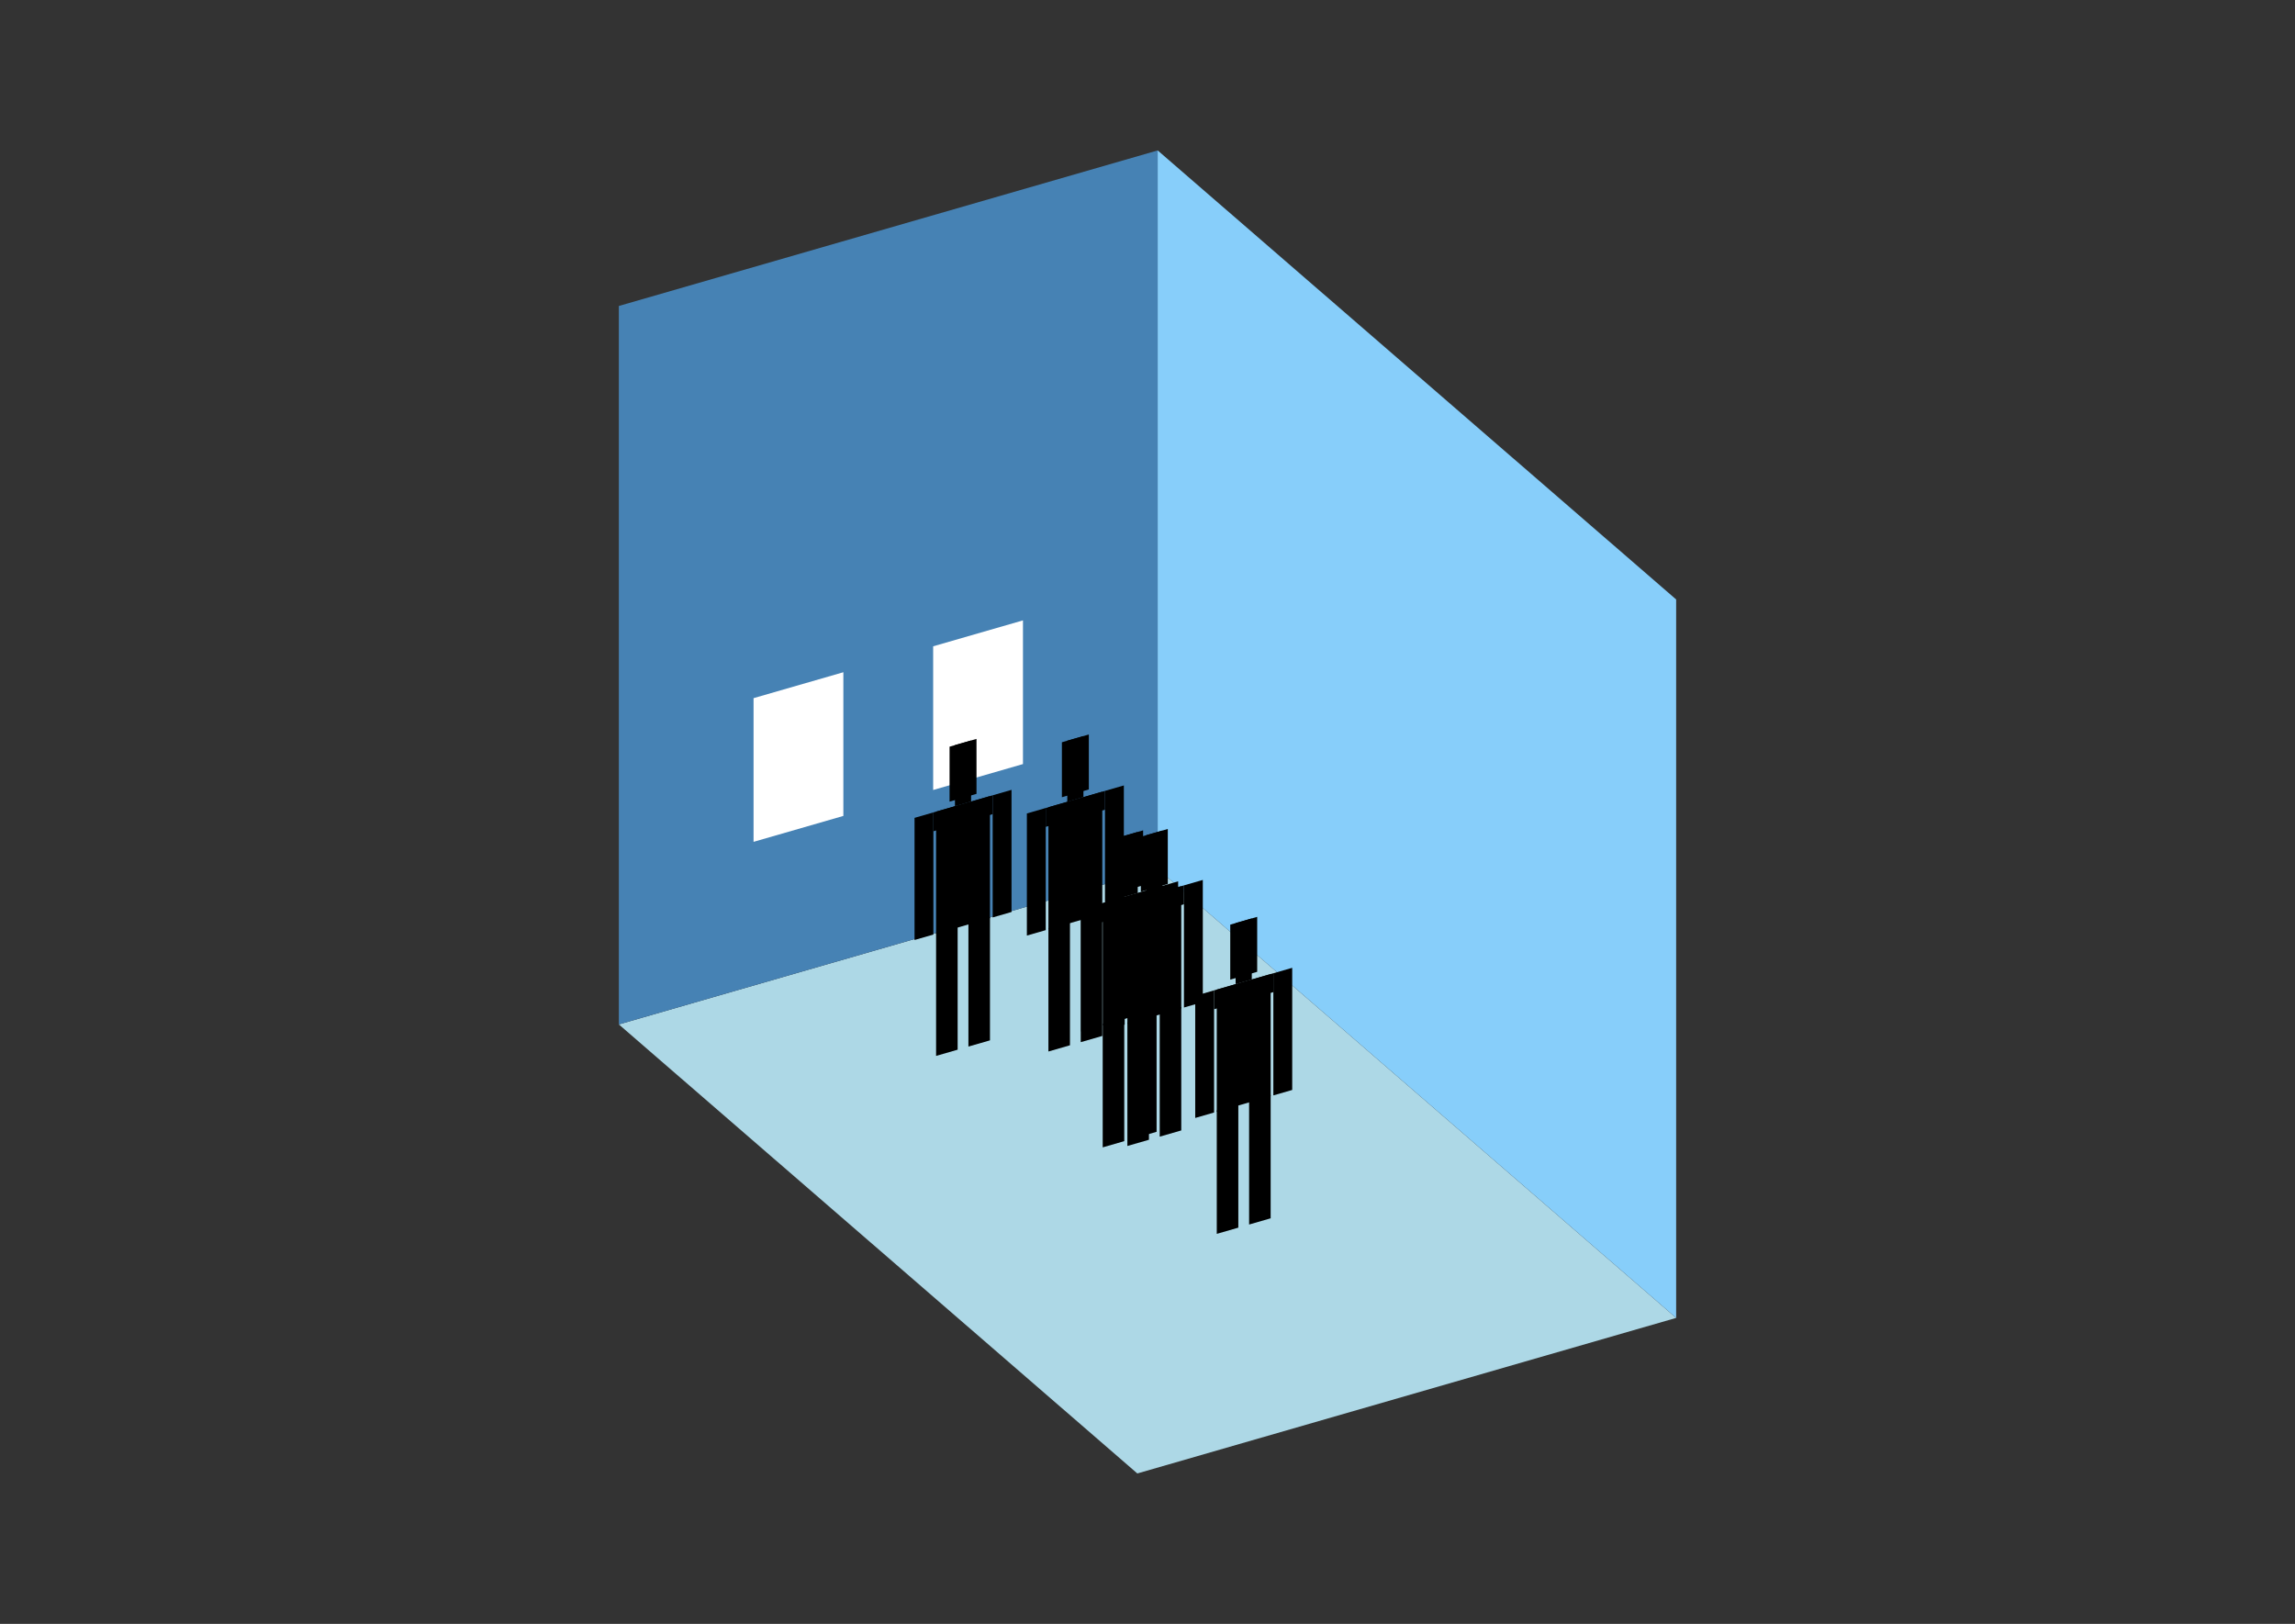 <?xml version="1.0" encoding="UTF-8"?>
<svg
  xmlns="http://www.w3.org/2000/svg"
  width="848"
  height="600"
  style="background-color:white"
>
  <rect width="100%" height="100%" fill="#333333" stroke="none"/>
  <polygon fill="lightblue" points="420.242,544.421 228.665,378.51 427.758,321.037 619.335,486.948" />
  <polygon fill="steelblue" points="228.665,378.51 228.665,113.052 427.758,55.579 427.758,321.037" />
  <polygon fill="lightskyblue" points="619.335,486.948 619.335,221.49 427.758,55.579 427.758,321.037" />
  <polygon fill="white" points="278.438,311.05 278.438,257.959 311.62,248.38 311.62,301.471" />
  <polygon fill="white" points="344.802,291.892 344.802,238.801 377.985,229.222 377.985,282.313" />
  <polygon fill="hsl(360.0,50.0%,73.056%)" points="345.884,390.143 345.884,344.564 353.848,342.265 353.848,387.844" />
  <polygon fill="hsl(360.0,50.0%,73.056%)" points="365.794,384.396 365.794,338.817 357.83,341.115 357.83,386.694" />
  <polygon fill="hsl(360.0,50.0%,73.056%)" points="337.921,347.314 337.921,302.186 344.889,300.175 344.889,345.302" />
  <polygon fill="hsl(360.0,50.0%,73.056%)" points="366.789,338.98 366.789,293.853 373.757,291.841 373.757,336.969" />
  <polygon fill="hsl(360.0,50.0%,73.056%)" points="344.889,307.143 344.889,300.175 366.789,293.853 366.789,300.821" />
  <polygon fill="hsl(360.0,50.0%,73.056%)" points="345.884,345.015 345.884,299.887 365.794,294.14 365.794,339.268" />
  <polygon fill="hsl(360.0,50.0%,73.056%)" points="350.862,296.194 350.862,275.887 360.816,273.013 360.816,293.32" />
  <polygon fill="hsl(360.0,50.0%,73.056%)" points="352.853,297.876 352.853,275.312 358.825,273.588 358.825,296.152" />
  <polygon fill="hsl(360.0,50.0%,70.716%)" points="387.391,388.512 387.391,342.933 395.354,340.634 395.354,386.213" />
  <polygon fill="hsl(360.0,50.0%,70.716%)" points="407.3,382.765 407.3,337.186 399.336,339.485 399.336,385.064" />
  <polygon fill="hsl(360.0,50.0%,70.716%)" points="379.427,345.684 379.427,300.556 386.395,298.544 386.395,343.672" />
  <polygon fill="hsl(360.0,50.0%,70.716%)" points="408.295,337.35 408.295,292.222 415.264,290.211 415.264,335.338" />
  <polygon fill="hsl(360.0,50.0%,70.716%)" points="386.395,305.513 386.395,298.544 408.295,292.222 408.295,299.19" />
  <polygon fill="hsl(360.0,50.0%,70.716%)" points="387.391,343.385 387.391,298.257 407.3,292.51 407.3,337.637" />
  <polygon fill="hsl(360.0,50.0%,70.716%)" points="392.368,294.564 392.368,274.256 402.323,271.383 402.323,291.69" />
  <polygon fill="hsl(360.0,50.0%,70.716%)" points="394.359,296.245 394.359,273.681 400.332,271.957 400.332,294.521" />
  <polygon fill="hsl(360.0,50.0%,61.401%)" points="407.449,423.936 407.449,378.357 415.413,376.059 415.413,421.638" />
  <polygon fill="hsl(360.0,50.0%,61.401%)" points="427.358,418.189 427.358,372.61 419.395,374.909 419.395,420.488" />
  <polygon fill="hsl(360.0,50.0%,61.401%)" points="399.485,381.108 399.485,335.98 406.454,333.968 406.454,379.096" />
  <polygon fill="hsl(360.0,50.0%,61.401%)" points="428.354,372.774 428.354,327.646 435.322,325.635 435.322,370.762" />
  <polygon fill="hsl(360.0,50.0%,61.401%)" points="406.454,340.937 406.454,333.968 428.354,327.646 428.354,334.615" />
  <polygon fill="hsl(360.0,50.0%,61.401%)" points="407.449,378.809 407.449,333.681 427.358,327.934 427.358,373.061" />
  <polygon fill="hsl(360.0,50.0%,61.401%)" points="412.426,329.988 412.426,309.68 422.381,306.807 422.381,327.114" />
  <polygon fill="hsl(360.0,50.0%,61.401%)" points="414.417,331.669 414.417,309.106 420.39,307.381 420.39,329.945" />
  <polygon fill="hsl(360.0,50.0%,60.921%)" points="416.567,423.425 416.567,377.846 424.531,375.547 424.531,421.126" />
  <polygon fill="hsl(360.0,50.0%,60.921%)" points="436.477,417.677 436.477,372.098 428.513,374.397 428.513,419.976" />
  <polygon fill="hsl(360.0,50.0%,60.921%)" points="408.604,380.596 408.604,335.468 415.572,333.456 415.572,378.584" />
  <polygon fill="hsl(360.0,50.0%,60.921%)" points="437.472,372.262 437.472,327.134 444.44,325.123 444.44,370.251" />
  <polygon fill="hsl(360.0,50.0%,60.921%)" points="415.572,340.425 415.572,333.456 437.472,327.134 437.472,334.103" />
  <polygon fill="hsl(360.0,50.0%,60.921%)" points="416.567,378.297 416.567,333.169 436.477,327.422 436.477,372.55" />
  <polygon fill="hsl(360.0,50.0%,60.921%)" points="421.545,329.476 421.545,309.168 431.499,306.295 431.499,326.602" />
  <polygon fill="hsl(360.0,50.0%,60.921%)" points="423.536,331.158 423.536,308.594 429.508,306.869 429.508,329.433" />
  <polygon fill="hsl(360.0,50.0%,51.427%)" points="449.597,455.895 449.597,410.316 457.561,408.017 457.561,453.596" />
  <polygon fill="hsl(360.0,50.0%,51.427%)" points="469.506,450.148 469.506,404.569 461.542,406.868 461.542,452.447" />
  <polygon fill="hsl(360.0,50.0%,51.427%)" points="441.633,413.067 441.633,367.939 448.601,365.927 448.601,411.055" />
  <polygon fill="hsl(360.0,50.0%,51.427%)" points="470.502,404.733 470.502,359.605 477.47,357.594 477.47,402.721" />
  <polygon fill="hsl(360.0,50.0%,51.427%)" points="448.601,372.896 448.601,365.927 470.502,359.605 470.502,366.573" />
  <polygon fill="hsl(360.0,50.0%,51.427%)" points="449.597,410.768 449.597,365.64 469.506,359.893 469.506,405.02" />
  <polygon fill="hsl(360.0,50.0%,51.427%)" points="454.574,361.947 454.574,341.639 464.529,338.766 464.529,359.073" />
  <polygon fill="hsl(360.0,50.0%,51.427%)" points="456.565,363.628 456.565,341.064 462.538,339.34 462.538,361.904" />
</svg>

